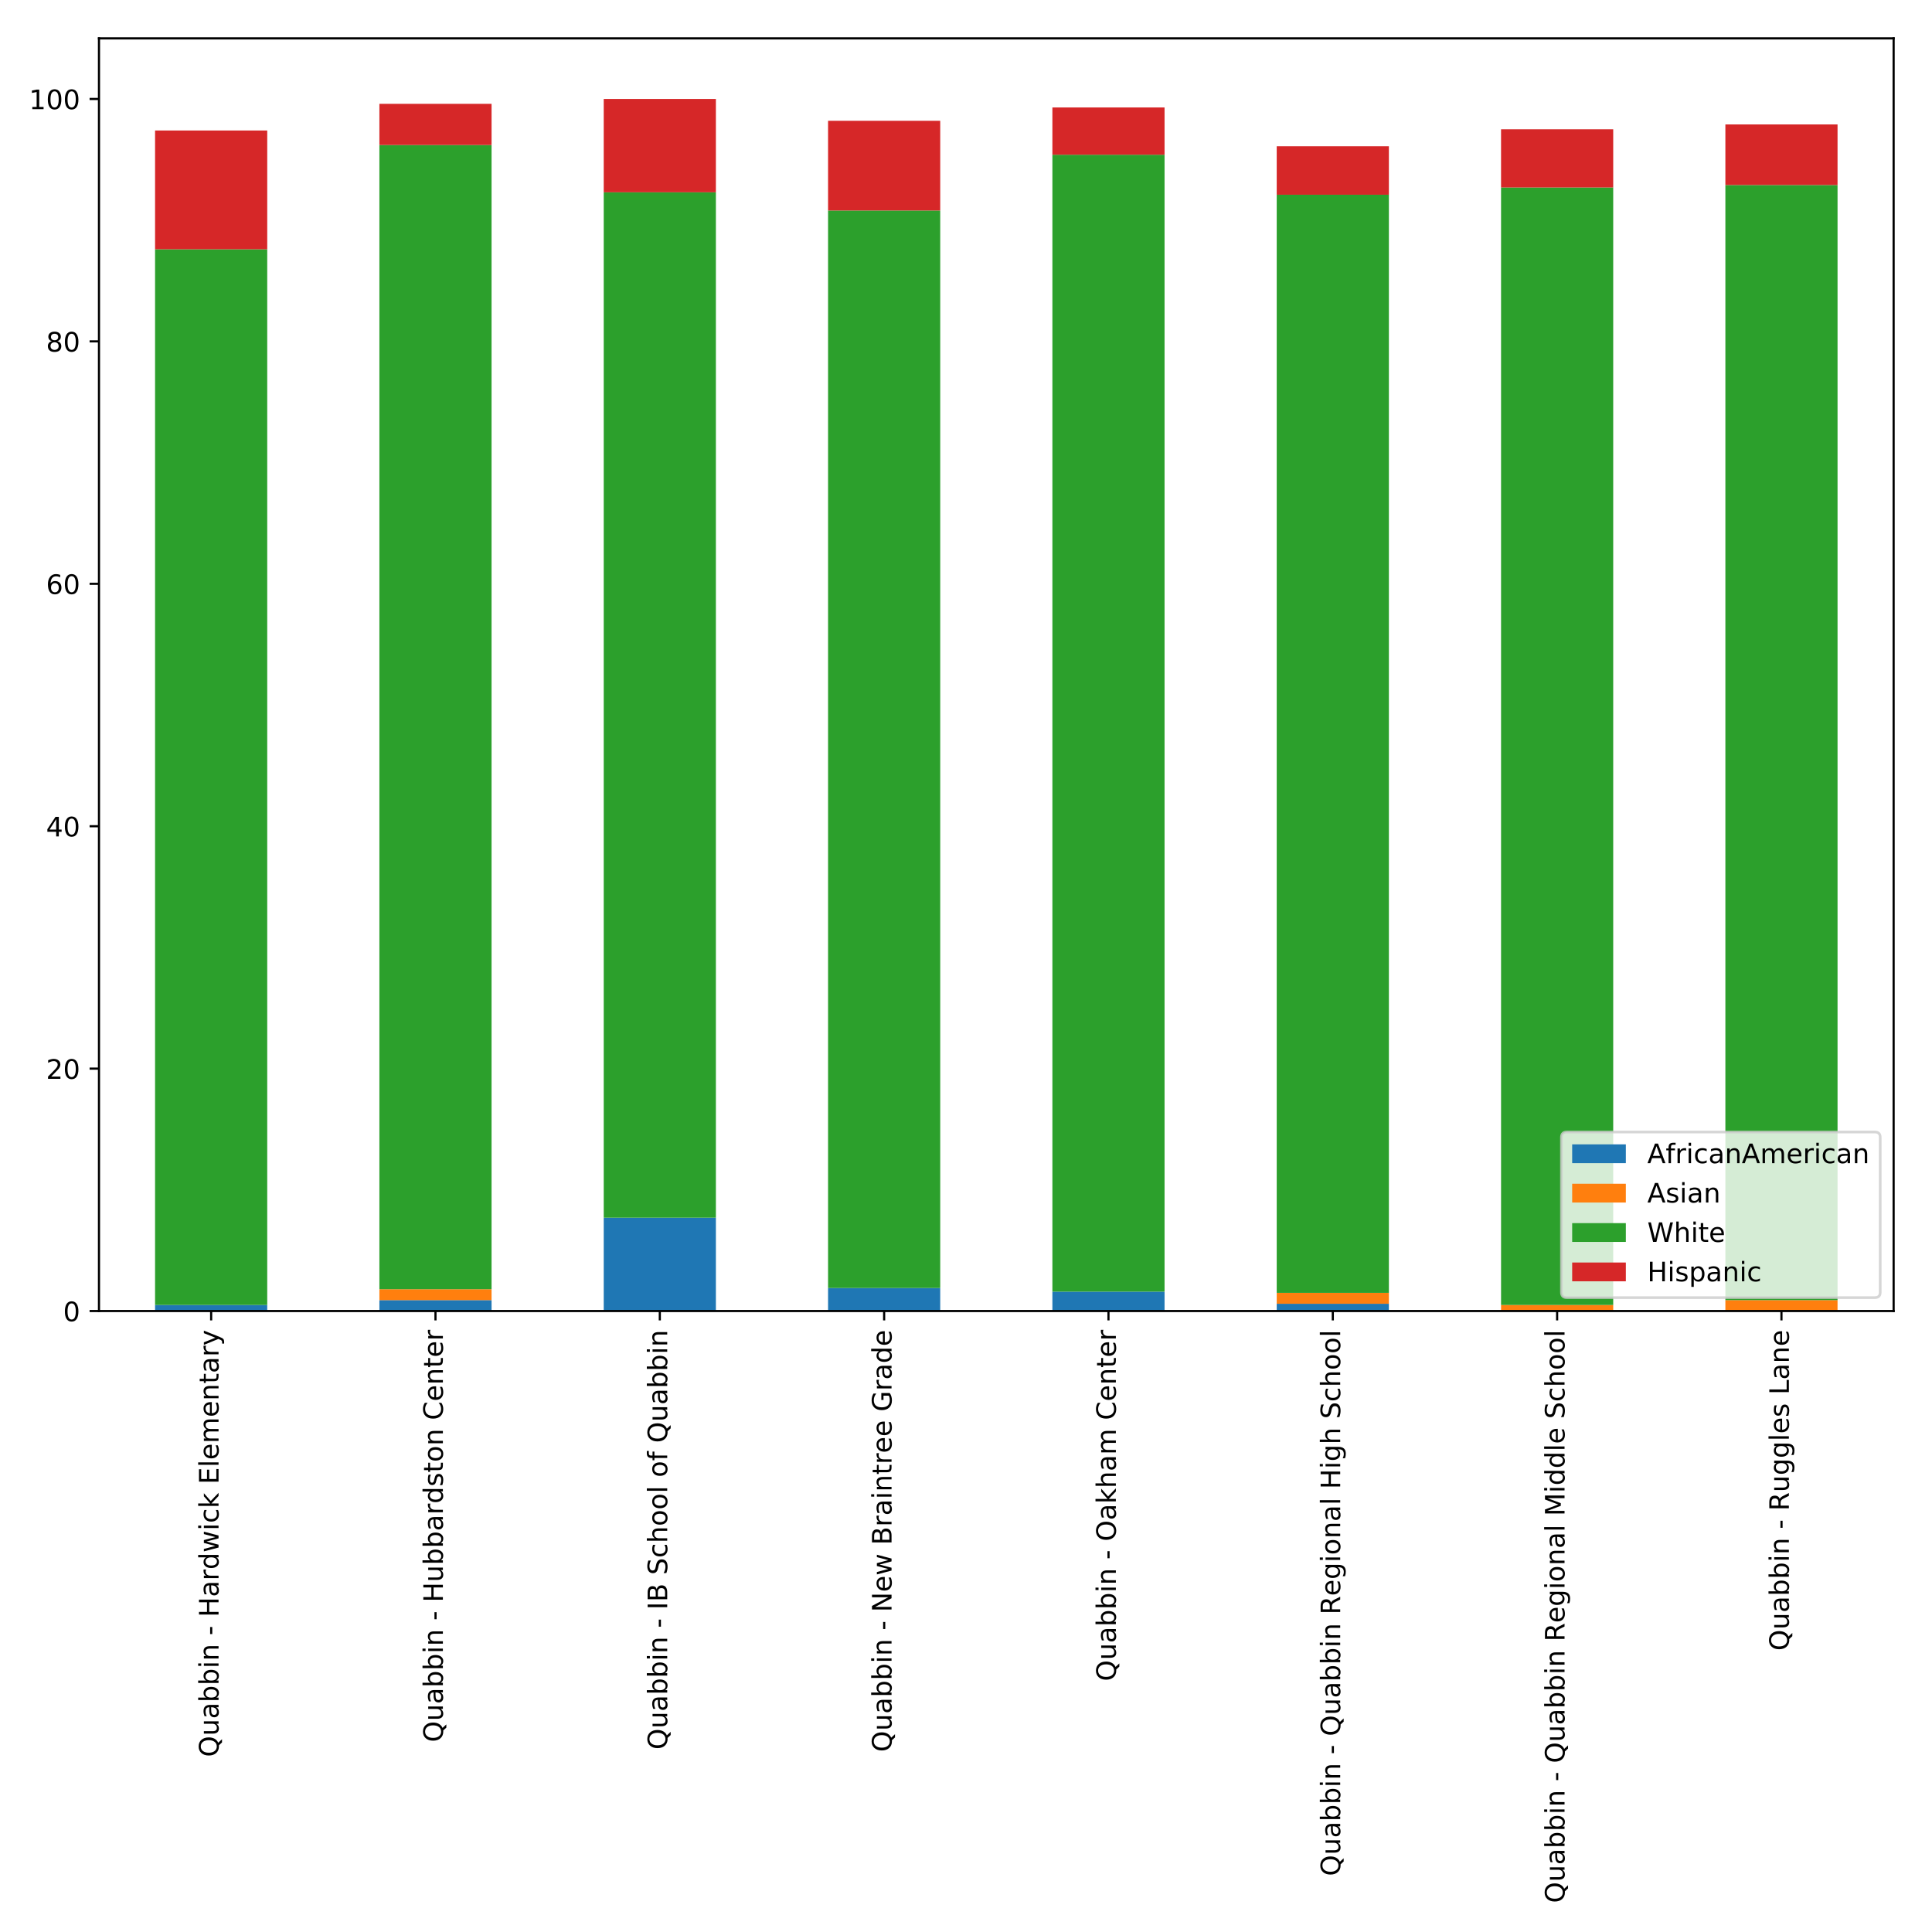 <?xml version="1.0" encoding="utf-8" standalone="no"?>
<!DOCTYPE svg PUBLIC "-//W3C//DTD SVG 1.1//EN"
  "http://www.w3.org/Graphics/SVG/1.1/DTD/svg11.dtd">
<!-- Created with matplotlib (http://matplotlib.org/) -->
<svg height="720pt" version="1.1" viewBox="0 0 720 720" width="720pt" xmlns="http://www.w3.org/2000/svg" xmlns:xlink="http://www.w3.org/1999/xlink">
 <defs>
  <style type="text/css">
*{stroke-linecap:butt;stroke-linejoin:round;}
  </style>
 </defs>
 <g id="figure_1">
  <g id="patch_1">
   <path d="M 0 720 
L 720 720 
L 720 0 
L 0 0 
z
" style="fill:#ffffff;"/>
  </g>
  <g id="axes_1">
   <g id="patch_2">
    <path d="M 36.888 488.583 
L 705.7 488.583 
L 705.7 14.3 
L 36.888 14.3 
z
" style="fill:#ffffff;"/>
   </g>
   <g id="patch_3">
    <path clip-path="url(#pdff0ebcf5c)" d="M 57.788 488.583 
L 99.589 488.583 
L 99.589 486.324 
L 57.788 486.324 
z
" style="fill:#1f77b4;"/>
   </g>
   <g id="patch_4">
    <path clip-path="url(#pdff0ebcf5c)" d="M 141.389 488.583 
L 183.19 488.583 
L 183.19 484.518 
L 141.389 484.518 
z
" style="fill:#1f77b4;"/>
   </g>
   <g id="patch_5">
    <path clip-path="url(#pdff0ebcf5c)" d="M 224.991 488.583 
L 266.792 488.583 
L 266.792 453.802 
L 224.991 453.802 
z
" style="fill:#1f77b4;"/>
   </g>
   <g id="patch_6">
    <path clip-path="url(#pdff0ebcf5c)" d="M 308.593 488.583 
L 350.393 488.583 
L 350.393 480.001 
L 308.593 480.001 
z
" style="fill:#1f77b4;"/>
   </g>
   <g id="patch_7">
    <path clip-path="url(#pdff0ebcf5c)" d="M 392.194 488.583 
L 433.995 488.583 
L 433.995 481.356 
L 392.194 481.356 
z
" style="fill:#1f77b4;"/>
   </g>
   <g id="patch_8">
    <path clip-path="url(#pdff0ebcf5c)" d="M 475.796 488.583 
L 517.596 488.583 
L 517.596 485.873 
L 475.796 485.873 
z
" style="fill:#1f77b4;"/>
   </g>
   <g id="patch_9">
    <path clip-path="url(#pdff0ebcf5c)" d="M 559.397 488.583 
L 601.198 488.583 
L 601.198 488.583 
L 559.397 488.583 
z
" style="fill:#1f77b4;"/>
   </g>
   <g id="patch_10">
    <path clip-path="url(#pdff0ebcf5c)" d="M 642.999 488.583 
L 684.8 488.583 
L 684.8 488.583 
L 642.999 488.583 
z
" style="fill:#1f77b4;"/>
   </g>
   <g id="patch_11">
    <path clip-path="url(#pdff0ebcf5c)" d="M 57.788 488.583 
L 99.589 488.583 
L 99.589 488.583 
L 57.788 488.583 
z
" style="fill:#ff7f0e;"/>
   </g>
   <g id="patch_12">
    <path clip-path="url(#pdff0ebcf5c)" d="M 141.389 484.518 
L 183.19 484.518 
L 183.19 480.452 
L 141.389 480.452 
z
" style="fill:#ff7f0e;"/>
   </g>
   <g id="patch_13">
    <path clip-path="url(#pdff0ebcf5c)" d="M 224.991 488.583 
L 266.792 488.583 
L 266.792 488.583 
L 224.991 488.583 
z
" style="fill:#ff7f0e;"/>
   </g>
   <g id="patch_14">
    <path clip-path="url(#pdff0ebcf5c)" d="M 308.593 488.583 
L 350.393 488.583 
L 350.393 488.583 
L 308.593 488.583 
z
" style="fill:#ff7f0e;"/>
   </g>
   <g id="patch_15">
    <path clip-path="url(#pdff0ebcf5c)" d="M 392.194 488.583 
L 433.995 488.583 
L 433.995 488.583 
L 392.194 488.583 
z
" style="fill:#ff7f0e;"/>
   </g>
   <g id="patch_16">
    <path clip-path="url(#pdff0ebcf5c)" d="M 475.796 485.873 
L 517.596 485.873 
L 517.596 481.807 
L 475.796 481.807 
z
" style="fill:#ff7f0e;"/>
   </g>
   <g id="patch_17">
    <path clip-path="url(#pdff0ebcf5c)" d="M 559.397 488.583 
L 601.198 488.583 
L 601.198 486.324 
L 559.397 486.324 
z
" style="fill:#ff7f0e;"/>
   </g>
   <g id="patch_18">
    <path clip-path="url(#pdff0ebcf5c)" d="M 642.999 488.583 
L 684.8 488.583 
L 684.8 484.518 
L 642.999 484.518 
z
" style="fill:#ff7f0e;"/>
   </g>
   <g id="patch_19">
    <path clip-path="url(#pdff0ebcf5c)" d="M 57.788 486.324 
L 99.589 486.324 
L 99.589 92.895 
L 57.788 92.895 
z
" style="fill:#2ca02c;"/>
   </g>
   <g id="patch_20">
    <path clip-path="url(#pdff0ebcf5c)" d="M 141.389 480.452 
L 183.19 480.452 
L 183.19 54.049 
L 141.389 54.049 
z
" style="fill:#2ca02c;"/>
   </g>
   <g id="patch_21">
    <path clip-path="url(#pdff0ebcf5c)" d="M 224.991 453.802 
L 266.792 453.802 
L 266.792 71.666 
L 224.991 71.666 
z
" style="fill:#2ca02c;"/>
   </g>
   <g id="patch_22">
    <path clip-path="url(#pdff0ebcf5c)" d="M 308.593 480.001 
L 350.393 480.001 
L 350.393 78.441 
L 308.593 78.441 
z
" style="fill:#2ca02c;"/>
   </g>
   <g id="patch_23">
    <path clip-path="url(#pdff0ebcf5c)" d="M 392.194 481.356 
L 433.995 481.356 
L 433.995 57.663 
L 392.194 57.663 
z
" style="fill:#2ca02c;"/>
   </g>
   <g id="patch_24">
    <path clip-path="url(#pdff0ebcf5c)" d="M 475.796 481.807 
L 517.596 481.807 
L 517.596 72.569 
L 475.796 72.569 
z
" style="fill:#2ca02c;"/>
   </g>
   <g id="patch_25">
    <path clip-path="url(#pdff0ebcf5c)" d="M 559.397 486.324 
L 601.198 486.324 
L 601.198 69.859 
L 559.397 69.859 
z
" style="fill:#2ca02c;"/>
   </g>
   <g id="patch_26">
    <path clip-path="url(#pdff0ebcf5c)" d="M 642.999 484.518 
L 684.8 484.518 
L 684.8 68.955 
L 642.999 68.955 
z
" style="fill:#2ca02c;"/>
   </g>
   <g id="patch_27">
    <path clip-path="url(#pdff0ebcf5c)" d="M 57.788 92.895 
L 99.589 92.895 
L 99.589 48.629 
L 57.788 48.629 
z
" style="fill:#d62728;"/>
   </g>
   <g id="patch_28">
    <path clip-path="url(#pdff0ebcf5c)" d="M 141.389 54.049 
L 183.19 54.049 
L 183.19 38.692 
L 141.389 38.692 
z
" style="fill:#d62728;"/>
   </g>
   <g id="patch_29">
    <path clip-path="url(#pdff0ebcf5c)" d="M 224.991 71.666 
L 266.792 71.666 
L 266.792 36.885 
L 224.991 36.885 
z
" style="fill:#d62728;"/>
   </g>
   <g id="patch_30">
    <path clip-path="url(#pdff0ebcf5c)" d="M 308.593 78.441 
L 350.393 78.441 
L 350.393 45.015 
L 308.593 45.015 
z
" style="fill:#d62728;"/>
   </g>
   <g id="patch_31">
    <path clip-path="url(#pdff0ebcf5c)" d="M 392.194 57.663 
L 433.995 57.663 
L 433.995 40.047 
L 392.194 40.047 
z
" style="fill:#d62728;"/>
   </g>
   <g id="patch_32">
    <path clip-path="url(#pdff0ebcf5c)" d="M 475.796 72.569 
L 517.596 72.569 
L 517.596 54.501 
L 475.796 54.501 
z
" style="fill:#d62728;"/>
   </g>
   <g id="patch_33">
    <path clip-path="url(#pdff0ebcf5c)" d="M 559.397 69.859 
L 601.198 69.859 
L 601.198 48.177 
L 559.397 48.177 
z
" style="fill:#d62728;"/>
   </g>
   <g id="patch_34">
    <path clip-path="url(#pdff0ebcf5c)" d="M 642.999 68.955 
L 684.8 68.955 
L 684.8 46.371 
L 642.999 46.371 
z
" style="fill:#d62728;"/>
   </g>
   <g id="matplotlib.axis_1">
    <g id="xtick_1">
     <g id="line2d_1">
      <defs>
       <path d="M 0 0 
L 0 3.5 
" id="m0240088a07" style="stroke:#000000;stroke-width:0.8;"/>
      </defs>
      <g>
       <use style="stroke:#000000;stroke-width:0.8;" x="78.688" xlink:href="#m0240088a07" y="488.583"/>
      </g>
     </g>
     <g id="text_1">
      <!-- Quabbin - Hardwick Elementary -->
      <defs>
       <path d="M 39.406 66.219 
Q 28.656 66.219 22.328 58.203 
Q 16.016 50.203 16.016 36.375 
Q 16.016 22.609 22.328 14.594 
Q 28.656 6.594 39.406 6.594 
Q 50.141 6.594 56.422 14.594 
Q 62.703 22.609 62.703 36.375 
Q 62.703 50.203 56.422 58.203 
Q 50.141 66.219 39.406 66.219 
z
M 53.219 1.312 
L 66.219 -12.891 
L 54.297 -12.891 
L 43.5 -1.219 
Q 41.891 -1.312 41.031 -1.359 
Q 40.188 -1.422 39.406 -1.422 
Q 24.031 -1.422 14.812 8.859 
Q 5.609 19.141 5.609 36.375 
Q 5.609 53.656 14.812 63.938 
Q 24.031 74.219 39.406 74.219 
Q 54.734 74.219 63.906 63.938 
Q 73.094 53.656 73.094 36.375 
Q 73.094 23.688 67.984 14.641 
Q 62.891 5.609 53.219 1.312 
z
" id="DejaVuSans-51"/>
       <path d="M 8.5 21.578 
L 8.5 54.688 
L 17.484 54.688 
L 17.484 21.922 
Q 17.484 14.156 20.5 10.266 
Q 23.531 6.391 29.594 6.391 
Q 36.859 6.391 41.078 11.031 
Q 45.312 15.672 45.312 23.688 
L 45.312 54.688 
L 54.297 54.688 
L 54.297 0 
L 45.312 0 
L 45.312 8.406 
Q 42.047 3.422 37.719 1 
Q 33.406 -1.422 27.688 -1.422 
Q 18.266 -1.422 13.375 4.438 
Q 8.5 10.297 8.5 21.578 
z
M 31.109 56 
z
" id="DejaVuSans-75"/>
       <path d="M 34.281 27.484 
Q 23.391 27.484 19.188 25 
Q 14.984 22.516 14.984 16.5 
Q 14.984 11.719 18.141 8.906 
Q 21.297 6.109 26.703 6.109 
Q 34.188 6.109 38.703 11.406 
Q 43.219 16.703 43.219 25.484 
L 43.219 27.484 
z
M 52.203 31.203 
L 52.203 0 
L 43.219 0 
L 43.219 8.297 
Q 40.141 3.328 35.547 0.953 
Q 30.953 -1.422 24.312 -1.422 
Q 15.922 -1.422 10.953 3.297 
Q 6 8.016 6 15.922 
Q 6 25.141 12.172 29.828 
Q 18.359 34.516 30.609 34.516 
L 43.219 34.516 
L 43.219 35.406 
Q 43.219 41.609 39.141 45 
Q 35.062 48.391 27.688 48.391 
Q 23 48.391 18.547 47.266 
Q 14.109 46.141 10.016 43.891 
L 10.016 52.203 
Q 14.938 54.109 19.578 55.047 
Q 24.219 56 28.609 56 
Q 40.484 56 46.344 49.844 
Q 52.203 43.703 52.203 31.203 
z
" id="DejaVuSans-61"/>
       <path d="M 48.688 27.297 
Q 48.688 37.203 44.609 42.844 
Q 40.531 48.484 33.406 48.484 
Q 26.266 48.484 22.188 42.844 
Q 18.109 37.203 18.109 27.297 
Q 18.109 17.391 22.188 11.75 
Q 26.266 6.109 33.406 6.109 
Q 40.531 6.109 44.609 11.75 
Q 48.688 17.391 48.688 27.297 
z
M 18.109 46.391 
Q 20.953 51.266 25.266 53.625 
Q 29.594 56 35.594 56 
Q 45.562 56 51.781 48.094 
Q 58.016 40.188 58.016 27.297 
Q 58.016 14.406 51.781 6.484 
Q 45.562 -1.422 35.594 -1.422 
Q 29.594 -1.422 25.266 0.953 
Q 20.953 3.328 18.109 8.203 
L 18.109 0 
L 9.078 0 
L 9.078 75.984 
L 18.109 75.984 
z
" id="DejaVuSans-62"/>
       <path d="M 9.422 54.688 
L 18.406 54.688 
L 18.406 0 
L 9.422 0 
z
M 9.422 75.984 
L 18.406 75.984 
L 18.406 64.594 
L 9.422 64.594 
z
" id="DejaVuSans-69"/>
       <path d="M 54.891 33.016 
L 54.891 0 
L 45.906 0 
L 45.906 32.719 
Q 45.906 40.484 42.875 44.328 
Q 39.844 48.188 33.797 48.188 
Q 26.516 48.188 22.312 43.547 
Q 18.109 38.922 18.109 30.906 
L 18.109 0 
L 9.078 0 
L 9.078 54.688 
L 18.109 54.688 
L 18.109 46.188 
Q 21.344 51.125 25.703 53.562 
Q 30.078 56 35.797 56 
Q 45.219 56 50.047 50.172 
Q 54.891 44.344 54.891 33.016 
z
" id="DejaVuSans-6e"/>
       <path id="DejaVuSans-20"/>
       <path d="M 4.891 31.391 
L 31.203 31.391 
L 31.203 23.391 
L 4.891 23.391 
z
" id="DejaVuSans-2d"/>
       <path d="M 9.812 72.906 
L 19.672 72.906 
L 19.672 43.016 
L 55.516 43.016 
L 55.516 72.906 
L 65.375 72.906 
L 65.375 0 
L 55.516 0 
L 55.516 34.719 
L 19.672 34.719 
L 19.672 0 
L 9.812 0 
z
" id="DejaVuSans-48"/>
       <path d="M 41.109 46.297 
Q 39.594 47.172 37.812 47.578 
Q 36.031 48 33.891 48 
Q 26.266 48 22.188 43.047 
Q 18.109 38.094 18.109 28.812 
L 18.109 0 
L 9.078 0 
L 9.078 54.688 
L 18.109 54.688 
L 18.109 46.188 
Q 20.953 51.172 25.484 53.578 
Q 30.031 56 36.531 56 
Q 37.453 56 38.578 55.875 
Q 39.703 55.766 41.062 55.516 
z
" id="DejaVuSans-72"/>
       <path d="M 45.406 46.391 
L 45.406 75.984 
L 54.391 75.984 
L 54.391 0 
L 45.406 0 
L 45.406 8.203 
Q 42.578 3.328 38.25 0.953 
Q 33.938 -1.422 27.875 -1.422 
Q 17.969 -1.422 11.734 6.484 
Q 5.516 14.406 5.516 27.297 
Q 5.516 40.188 11.734 48.094 
Q 17.969 56 27.875 56 
Q 33.938 56 38.25 53.625 
Q 42.578 51.266 45.406 46.391 
z
M 14.797 27.297 
Q 14.797 17.391 18.875 11.75 
Q 22.953 6.109 30.078 6.109 
Q 37.203 6.109 41.297 11.75 
Q 45.406 17.391 45.406 27.297 
Q 45.406 37.203 41.297 42.844 
Q 37.203 48.484 30.078 48.484 
Q 22.953 48.484 18.875 42.844 
Q 14.797 37.203 14.797 27.297 
z
" id="DejaVuSans-64"/>
       <path d="M 4.203 54.688 
L 13.188 54.688 
L 24.422 12.016 
L 35.594 54.688 
L 46.188 54.688 
L 57.422 12.016 
L 68.609 54.688 
L 77.594 54.688 
L 63.281 0 
L 52.688 0 
L 40.922 44.828 
L 29.109 0 
L 18.5 0 
z
" id="DejaVuSans-77"/>
       <path d="M 48.781 52.594 
L 48.781 44.188 
Q 44.969 46.297 41.141 47.344 
Q 37.312 48.391 33.406 48.391 
Q 24.656 48.391 19.812 42.844 
Q 14.984 37.312 14.984 27.297 
Q 14.984 17.281 19.812 11.734 
Q 24.656 6.203 33.406 6.203 
Q 37.312 6.203 41.141 7.25 
Q 44.969 8.297 48.781 10.406 
L 48.781 2.094 
Q 45.016 0.344 40.984 -0.531 
Q 36.969 -1.422 32.422 -1.422 
Q 20.062 -1.422 12.781 6.344 
Q 5.516 14.109 5.516 27.297 
Q 5.516 40.672 12.859 48.328 
Q 20.219 56 33.016 56 
Q 37.156 56 41.109 55.141 
Q 45.062 54.297 48.781 52.594 
z
" id="DejaVuSans-63"/>
       <path d="M 9.078 75.984 
L 18.109 75.984 
L 18.109 31.109 
L 44.922 54.688 
L 56.391 54.688 
L 27.391 29.109 
L 57.625 0 
L 45.906 0 
L 18.109 26.703 
L 18.109 0 
L 9.078 0 
z
" id="DejaVuSans-6b"/>
       <path d="M 9.812 72.906 
L 55.906 72.906 
L 55.906 64.594 
L 19.672 64.594 
L 19.672 43.016 
L 54.391 43.016 
L 54.391 34.719 
L 19.672 34.719 
L 19.672 8.297 
L 56.781 8.297 
L 56.781 0 
L 9.812 0 
z
" id="DejaVuSans-45"/>
       <path d="M 9.422 75.984 
L 18.406 75.984 
L 18.406 0 
L 9.422 0 
z
" id="DejaVuSans-6c"/>
       <path d="M 56.203 29.594 
L 56.203 25.203 
L 14.891 25.203 
Q 15.484 15.922 20.484 11.062 
Q 25.484 6.203 34.422 6.203 
Q 39.594 6.203 44.453 7.469 
Q 49.312 8.734 54.109 11.281 
L 54.109 2.781 
Q 49.266 0.734 44.188 -0.344 
Q 39.109 -1.422 33.891 -1.422 
Q 20.797 -1.422 13.156 6.188 
Q 5.516 13.812 5.516 26.812 
Q 5.516 40.234 12.766 48.109 
Q 20.016 56 32.328 56 
Q 43.359 56 49.781 48.891 
Q 56.203 41.797 56.203 29.594 
z
M 47.219 32.234 
Q 47.125 39.594 43.094 43.984 
Q 39.062 48.391 32.422 48.391 
Q 24.906 48.391 20.391 44.141 
Q 15.875 39.891 15.188 32.172 
z
" id="DejaVuSans-65"/>
       <path d="M 52 44.188 
Q 55.375 50.25 60.062 53.125 
Q 64.75 56 71.094 56 
Q 79.641 56 84.281 50.016 
Q 88.922 44.047 88.922 33.016 
L 88.922 0 
L 79.891 0 
L 79.891 32.719 
Q 79.891 40.578 77.094 44.375 
Q 74.312 48.188 68.609 48.188 
Q 61.625 48.188 57.562 43.547 
Q 53.516 38.922 53.516 30.906 
L 53.516 0 
L 44.484 0 
L 44.484 32.719 
Q 44.484 40.625 41.703 44.406 
Q 38.922 48.188 33.109 48.188 
Q 26.219 48.188 22.156 43.531 
Q 18.109 38.875 18.109 30.906 
L 18.109 0 
L 9.078 0 
L 9.078 54.688 
L 18.109 54.688 
L 18.109 46.188 
Q 21.188 51.219 25.484 53.609 
Q 29.781 56 35.688 56 
Q 41.656 56 45.828 52.969 
Q 50 49.953 52 44.188 
z
" id="DejaVuSans-6d"/>
       <path d="M 18.312 70.219 
L 18.312 54.688 
L 36.812 54.688 
L 36.812 47.703 
L 18.312 47.703 
L 18.312 18.016 
Q 18.312 11.328 20.141 9.422 
Q 21.969 7.516 27.594 7.516 
L 36.812 7.516 
L 36.812 0 
L 27.594 0 
Q 17.188 0 13.234 3.875 
Q 9.281 7.766 9.281 18.016 
L 9.281 47.703 
L 2.688 47.703 
L 2.688 54.688 
L 9.281 54.688 
L 9.281 70.219 
z
" id="DejaVuSans-74"/>
       <path d="M 32.172 -5.078 
Q 28.375 -14.844 24.75 -17.812 
Q 21.141 -20.797 15.094 -20.797 
L 7.906 -20.797 
L 7.906 -13.281 
L 13.188 -13.281 
Q 16.891 -13.281 18.938 -11.516 
Q 21 -9.766 23.484 -3.219 
L 25.094 0.875 
L 2.984 54.688 
L 12.5 54.688 
L 29.594 11.922 
L 46.688 54.688 
L 56.203 54.688 
z
" id="DejaVuSans-79"/>
      </defs>
      <g transform="translate(81.448 654.786)rotate(-90)scale(0.1 -0.1)">
       <use xlink:href="#DejaVuSans-51"/>
       <use x="78.711" xlink:href="#DejaVuSans-75"/>
       <use x="142.09" xlink:href="#DejaVuSans-61"/>
       <use x="203.369" xlink:href="#DejaVuSans-62"/>
       <use x="266.846" xlink:href="#DejaVuSans-62"/>
       <use x="330.322" xlink:href="#DejaVuSans-69"/>
       <use x="358.105" xlink:href="#DejaVuSans-6e"/>
       <use x="421.484" xlink:href="#DejaVuSans-20"/>
       <use x="453.271" xlink:href="#DejaVuSans-2d"/>
       <use x="489.355" xlink:href="#DejaVuSans-20"/>
       <use x="521.143" xlink:href="#DejaVuSans-48"/>
       <use x="596.338" xlink:href="#DejaVuSans-61"/>
       <use x="657.617" xlink:href="#DejaVuSans-72"/>
       <use x="698.715" xlink:href="#DejaVuSans-64"/>
       <use x="762.191" xlink:href="#DejaVuSans-77"/>
       <use x="843.979" xlink:href="#DejaVuSans-69"/>
       <use x="871.762" xlink:href="#DejaVuSans-63"/>
       <use x="926.742" xlink:href="#DejaVuSans-6b"/>
       <use x="984.652" xlink:href="#DejaVuSans-20"/>
       <use x="1016.439" xlink:href="#DejaVuSans-45"/>
       <use x="1079.623" xlink:href="#DejaVuSans-6c"/>
       <use x="1107.406" xlink:href="#DejaVuSans-65"/>
       <use x="1168.93" xlink:href="#DejaVuSans-6d"/>
       <use x="1266.342" xlink:href="#DejaVuSans-65"/>
       <use x="1327.865" xlink:href="#DejaVuSans-6e"/>
       <use x="1391.244" xlink:href="#DejaVuSans-74"/>
       <use x="1430.453" xlink:href="#DejaVuSans-61"/>
       <use x="1491.732" xlink:href="#DejaVuSans-72"/>
       <use x="1532.846" xlink:href="#DejaVuSans-79"/>
      </g>
     </g>
    </g>
    <g id="xtick_2">
     <g id="line2d_2">
      <g>
       <use style="stroke:#000000;stroke-width:0.8;" x="162.29" xlink:href="#m0240088a07" y="488.583"/>
      </g>
     </g>
     <g id="text_2">
      <!-- Quabbin - Hubbardston Center -->
      <defs>
       <path d="M 44.281 53.078 
L 44.281 44.578 
Q 40.484 46.531 36.375 47.5 
Q 32.281 48.484 27.875 48.484 
Q 21.188 48.484 17.844 46.438 
Q 14.5 44.391 14.5 40.281 
Q 14.5 37.156 16.891 35.375 
Q 19.281 33.594 26.516 31.984 
L 29.594 31.297 
Q 39.156 29.25 43.188 25.516 
Q 47.219 21.781 47.219 15.094 
Q 47.219 7.469 41.188 3.016 
Q 35.156 -1.422 24.609 -1.422 
Q 20.219 -1.422 15.453 -0.562 
Q 10.688 0.297 5.422 2 
L 5.422 11.281 
Q 10.406 8.688 15.234 7.391 
Q 20.062 6.109 24.812 6.109 
Q 31.156 6.109 34.562 8.281 
Q 37.984 10.453 37.984 14.406 
Q 37.984 18.062 35.516 20.016 
Q 33.062 21.969 24.703 23.781 
L 21.578 24.516 
Q 13.234 26.266 9.516 29.906 
Q 5.812 33.547 5.812 39.891 
Q 5.812 47.609 11.281 51.797 
Q 16.75 56 26.812 56 
Q 31.781 56 36.172 55.266 
Q 40.578 54.547 44.281 53.078 
z
" id="DejaVuSans-73"/>
       <path d="M 30.609 48.391 
Q 23.391 48.391 19.188 42.75 
Q 14.984 37.109 14.984 27.297 
Q 14.984 17.484 19.156 11.844 
Q 23.344 6.203 30.609 6.203 
Q 37.797 6.203 41.984 11.859 
Q 46.188 17.531 46.188 27.297 
Q 46.188 37.016 41.984 42.703 
Q 37.797 48.391 30.609 48.391 
z
M 30.609 56 
Q 42.328 56 49.016 48.375 
Q 55.719 40.766 55.719 27.297 
Q 55.719 13.875 49.016 6.219 
Q 42.328 -1.422 30.609 -1.422 
Q 18.844 -1.422 12.172 6.219 
Q 5.516 13.875 5.516 27.297 
Q 5.516 40.766 12.172 48.375 
Q 18.844 56 30.609 56 
z
" id="DejaVuSans-6f"/>
       <path d="M 64.406 67.281 
L 64.406 56.891 
Q 59.422 61.531 53.781 63.812 
Q 48.141 66.109 41.797 66.109 
Q 29.297 66.109 22.656 58.469 
Q 16.016 50.828 16.016 36.375 
Q 16.016 21.969 22.656 14.328 
Q 29.297 6.688 41.797 6.688 
Q 48.141 6.688 53.781 8.984 
Q 59.422 11.281 64.406 15.922 
L 64.406 5.609 
Q 59.234 2.094 53.438 0.328 
Q 47.656 -1.422 41.219 -1.422 
Q 24.656 -1.422 15.125 8.703 
Q 5.609 18.844 5.609 36.375 
Q 5.609 53.953 15.125 64.078 
Q 24.656 74.219 41.219 74.219 
Q 47.75 74.219 53.531 72.484 
Q 59.328 70.75 64.406 67.281 
z
" id="DejaVuSans-43"/>
      </defs>
      <g transform="translate(165.049 649.259)rotate(-90)scale(0.1 -0.1)">
       <use xlink:href="#DejaVuSans-51"/>
       <use x="78.711" xlink:href="#DejaVuSans-75"/>
       <use x="142.09" xlink:href="#DejaVuSans-61"/>
       <use x="203.369" xlink:href="#DejaVuSans-62"/>
       <use x="266.846" xlink:href="#DejaVuSans-62"/>
       <use x="330.322" xlink:href="#DejaVuSans-69"/>
       <use x="358.105" xlink:href="#DejaVuSans-6e"/>
       <use x="421.484" xlink:href="#DejaVuSans-20"/>
       <use x="453.271" xlink:href="#DejaVuSans-2d"/>
       <use x="489.355" xlink:href="#DejaVuSans-20"/>
       <use x="521.143" xlink:href="#DejaVuSans-48"/>
       <use x="596.338" xlink:href="#DejaVuSans-75"/>
       <use x="659.717" xlink:href="#DejaVuSans-62"/>
       <use x="723.193" xlink:href="#DejaVuSans-62"/>
       <use x="786.67" xlink:href="#DejaVuSans-61"/>
       <use x="847.949" xlink:href="#DejaVuSans-72"/>
       <use x="889.047" xlink:href="#DejaVuSans-64"/>
       <use x="952.523" xlink:href="#DejaVuSans-73"/>
       <use x="1004.623" xlink:href="#DejaVuSans-74"/>
       <use x="1043.832" xlink:href="#DejaVuSans-6f"/>
       <use x="1105.014" xlink:href="#DejaVuSans-6e"/>
       <use x="1168.393" xlink:href="#DejaVuSans-20"/>
       <use x="1200.18" xlink:href="#DejaVuSans-43"/>
       <use x="1270.004" xlink:href="#DejaVuSans-65"/>
       <use x="1331.527" xlink:href="#DejaVuSans-6e"/>
       <use x="1394.906" xlink:href="#DejaVuSans-74"/>
       <use x="1434.115" xlink:href="#DejaVuSans-65"/>
       <use x="1495.639" xlink:href="#DejaVuSans-72"/>
      </g>
     </g>
    </g>
    <g id="xtick_3">
     <g id="line2d_3">
      <g>
       <use style="stroke:#000000;stroke-width:0.8;" x="245.891" xlink:href="#m0240088a07" y="488.583"/>
      </g>
     </g>
     <g id="text_3">
      <!-- Quabbin - IB School of Quabbin -->
      <defs>
       <path d="M 9.812 72.906 
L 19.672 72.906 
L 19.672 0 
L 9.812 0 
z
" id="DejaVuSans-49"/>
       <path d="M 19.672 34.812 
L 19.672 8.109 
L 35.5 8.109 
Q 43.453 8.109 47.281 11.406 
Q 51.125 14.703 51.125 21.484 
Q 51.125 28.328 47.281 31.562 
Q 43.453 34.812 35.5 34.812 
z
M 19.672 64.797 
L 19.672 42.828 
L 34.281 42.828 
Q 41.5 42.828 45.031 45.531 
Q 48.578 48.25 48.578 53.812 
Q 48.578 59.328 45.031 62.062 
Q 41.5 64.797 34.281 64.797 
z
M 9.812 72.906 
L 35.016 72.906 
Q 46.297 72.906 52.391 68.219 
Q 58.5 63.531 58.5 54.891 
Q 58.5 48.188 55.375 44.234 
Q 52.25 40.281 46.188 39.312 
Q 53.469 37.75 57.5 32.781 
Q 61.531 27.828 61.531 20.406 
Q 61.531 10.641 54.891 5.312 
Q 48.25 0 35.984 0 
L 9.812 0 
z
" id="DejaVuSans-42"/>
       <path d="M 53.516 70.516 
L 53.516 60.891 
Q 47.906 63.578 42.922 64.891 
Q 37.938 66.219 33.297 66.219 
Q 25.25 66.219 20.875 63.094 
Q 16.5 59.969 16.5 54.203 
Q 16.5 49.359 19.406 46.891 
Q 22.312 44.438 30.422 42.922 
L 36.375 41.703 
Q 47.406 39.594 52.656 34.297 
Q 57.906 29 57.906 20.125 
Q 57.906 9.516 50.797 4.047 
Q 43.703 -1.422 29.984 -1.422 
Q 24.812 -1.422 18.969 -0.25 
Q 13.141 0.922 6.891 3.219 
L 6.891 13.375 
Q 12.891 10.016 18.656 8.297 
Q 24.422 6.594 29.984 6.594 
Q 38.422 6.594 43.016 9.906 
Q 47.609 13.234 47.609 19.391 
Q 47.609 24.75 44.312 27.781 
Q 41.016 30.812 33.5 32.328 
L 27.484 33.5 
Q 16.453 35.688 11.516 40.375 
Q 6.594 45.062 6.594 53.422 
Q 6.594 63.094 13.406 68.656 
Q 20.219 74.219 32.172 74.219 
Q 37.312 74.219 42.625 73.281 
Q 47.953 72.359 53.516 70.516 
z
" id="DejaVuSans-53"/>
       <path d="M 54.891 33.016 
L 54.891 0 
L 45.906 0 
L 45.906 32.719 
Q 45.906 40.484 42.875 44.328 
Q 39.844 48.188 33.797 48.188 
Q 26.516 48.188 22.312 43.547 
Q 18.109 38.922 18.109 30.906 
L 18.109 0 
L 9.078 0 
L 9.078 75.984 
L 18.109 75.984 
L 18.109 46.188 
Q 21.344 51.125 25.703 53.562 
Q 30.078 56 35.797 56 
Q 45.219 56 50.047 50.172 
Q 54.891 44.344 54.891 33.016 
z
" id="DejaVuSans-68"/>
       <path d="M 37.109 75.984 
L 37.109 68.5 
L 28.516 68.5 
Q 23.688 68.5 21.797 66.547 
Q 19.922 64.594 19.922 59.516 
L 19.922 54.688 
L 34.719 54.688 
L 34.719 47.703 
L 19.922 47.703 
L 19.922 0 
L 10.891 0 
L 10.891 47.703 
L 2.297 47.703 
L 2.297 54.688 
L 10.891 54.688 
L 10.891 58.5 
Q 10.891 67.625 15.141 71.797 
Q 19.391 75.984 28.609 75.984 
z
" id="DejaVuSans-66"/>
      </defs>
      <g transform="translate(248.651 652.031)rotate(-90)scale(0.1 -0.1)">
       <use xlink:href="#DejaVuSans-51"/>
       <use x="78.711" xlink:href="#DejaVuSans-75"/>
       <use x="142.09" xlink:href="#DejaVuSans-61"/>
       <use x="203.369" xlink:href="#DejaVuSans-62"/>
       <use x="266.846" xlink:href="#DejaVuSans-62"/>
       <use x="330.322" xlink:href="#DejaVuSans-69"/>
       <use x="358.105" xlink:href="#DejaVuSans-6e"/>
       <use x="421.484" xlink:href="#DejaVuSans-20"/>
       <use x="453.271" xlink:href="#DejaVuSans-2d"/>
       <use x="489.355" xlink:href="#DejaVuSans-20"/>
       <use x="521.143" xlink:href="#DejaVuSans-49"/>
       <use x="550.635" xlink:href="#DejaVuSans-42"/>
       <use x="619.238" xlink:href="#DejaVuSans-20"/>
       <use x="651.025" xlink:href="#DejaVuSans-53"/>
       <use x="714.502" xlink:href="#DejaVuSans-63"/>
       <use x="769.482" xlink:href="#DejaVuSans-68"/>
       <use x="832.861" xlink:href="#DejaVuSans-6f"/>
       <use x="894.043" xlink:href="#DejaVuSans-6f"/>
       <use x="955.225" xlink:href="#DejaVuSans-6c"/>
       <use x="983.008" xlink:href="#DejaVuSans-20"/>
       <use x="1014.795" xlink:href="#DejaVuSans-6f"/>
       <use x="1075.977" xlink:href="#DejaVuSans-66"/>
       <use x="1111.182" xlink:href="#DejaVuSans-20"/>
       <use x="1142.969" xlink:href="#DejaVuSans-51"/>
       <use x="1221.68" xlink:href="#DejaVuSans-75"/>
       <use x="1285.059" xlink:href="#DejaVuSans-61"/>
       <use x="1346.338" xlink:href="#DejaVuSans-62"/>
       <use x="1409.814" xlink:href="#DejaVuSans-62"/>
       <use x="1473.291" xlink:href="#DejaVuSans-69"/>
       <use x="1501.074" xlink:href="#DejaVuSans-6e"/>
      </g>
     </g>
    </g>
    <g id="xtick_4">
     <g id="line2d_4">
      <g>
       <use style="stroke:#000000;stroke-width:0.8;" x="329.493" xlink:href="#m0240088a07" y="488.583"/>
      </g>
     </g>
     <g id="text_4">
      <!-- Quabbin - New Braintree Grade -->
      <defs>
       <path d="M 9.812 72.906 
L 23.094 72.906 
L 55.422 11.922 
L 55.422 72.906 
L 64.984 72.906 
L 64.984 0 
L 51.703 0 
L 19.391 60.984 
L 19.391 0 
L 9.812 0 
z
" id="DejaVuSans-4e"/>
       <path d="M 59.516 10.406 
L 59.516 29.984 
L 43.406 29.984 
L 43.406 38.094 
L 69.281 38.094 
L 69.281 6.781 
Q 63.578 2.734 56.688 0.656 
Q 49.812 -1.422 42 -1.422 
Q 24.906 -1.422 15.25 8.562 
Q 5.609 18.562 5.609 36.375 
Q 5.609 54.25 15.25 64.234 
Q 24.906 74.219 42 74.219 
Q 49.125 74.219 55.547 72.453 
Q 61.969 70.703 67.391 67.281 
L 67.391 56.781 
Q 61.922 61.422 55.766 63.766 
Q 49.609 66.109 42.828 66.109 
Q 29.438 66.109 22.719 58.641 
Q 16.016 51.172 16.016 36.375 
Q 16.016 21.625 22.719 14.156 
Q 29.438 6.688 42.828 6.688 
Q 48.047 6.688 52.141 7.594 
Q 56.25 8.5 59.516 10.406 
z
" id="DejaVuSans-47"/>
      </defs>
      <g transform="translate(332.252 652.905)rotate(-90)scale(0.1 -0.1)">
       <use xlink:href="#DejaVuSans-51"/>
       <use x="78.711" xlink:href="#DejaVuSans-75"/>
       <use x="142.09" xlink:href="#DejaVuSans-61"/>
       <use x="203.369" xlink:href="#DejaVuSans-62"/>
       <use x="266.846" xlink:href="#DejaVuSans-62"/>
       <use x="330.322" xlink:href="#DejaVuSans-69"/>
       <use x="358.105" xlink:href="#DejaVuSans-6e"/>
       <use x="421.484" xlink:href="#DejaVuSans-20"/>
       <use x="453.271" xlink:href="#DejaVuSans-2d"/>
       <use x="489.355" xlink:href="#DejaVuSans-20"/>
       <use x="521.143" xlink:href="#DejaVuSans-4e"/>
       <use x="595.947" xlink:href="#DejaVuSans-65"/>
       <use x="657.471" xlink:href="#DejaVuSans-77"/>
       <use x="739.258" xlink:href="#DejaVuSans-20"/>
       <use x="771.045" xlink:href="#DejaVuSans-42"/>
       <use x="839.648" xlink:href="#DejaVuSans-72"/>
       <use x="880.762" xlink:href="#DejaVuSans-61"/>
       <use x="942.041" xlink:href="#DejaVuSans-69"/>
       <use x="969.824" xlink:href="#DejaVuSans-6e"/>
       <use x="1033.203" xlink:href="#DejaVuSans-74"/>
       <use x="1072.412" xlink:href="#DejaVuSans-72"/>
       <use x="1113.494" xlink:href="#DejaVuSans-65"/>
       <use x="1175.018" xlink:href="#DejaVuSans-65"/>
       <use x="1236.541" xlink:href="#DejaVuSans-20"/>
       <use x="1268.328" xlink:href="#DejaVuSans-47"/>
       <use x="1345.818" xlink:href="#DejaVuSans-72"/>
       <use x="1386.932" xlink:href="#DejaVuSans-61"/>
       <use x="1448.211" xlink:href="#DejaVuSans-64"/>
       <use x="1511.688" xlink:href="#DejaVuSans-65"/>
      </g>
     </g>
    </g>
    <g id="xtick_5">
     <g id="line2d_5">
      <g>
       <use style="stroke:#000000;stroke-width:0.8;" x="413.095" xlink:href="#m0240088a07" y="488.583"/>
      </g>
     </g>
     <g id="text_5">
      <!-- Quabbin - Oakham Center -->
      <defs>
       <path d="M 39.406 66.219 
Q 28.656 66.219 22.328 58.203 
Q 16.016 50.203 16.016 36.375 
Q 16.016 22.609 22.328 14.594 
Q 28.656 6.594 39.406 6.594 
Q 50.141 6.594 56.422 14.594 
Q 62.703 22.609 62.703 36.375 
Q 62.703 50.203 56.422 58.203 
Q 50.141 66.219 39.406 66.219 
z
M 39.406 74.219 
Q 54.734 74.219 63.906 63.938 
Q 73.094 53.656 73.094 36.375 
Q 73.094 19.141 63.906 8.859 
Q 54.734 -1.422 39.406 -1.422 
Q 24.031 -1.422 14.812 8.828 
Q 5.609 19.094 5.609 36.375 
Q 5.609 53.656 14.812 63.938 
Q 24.031 74.219 39.406 74.219 
z
" id="DejaVuSans-4f"/>
      </defs>
      <g transform="translate(415.854 626.53)rotate(-90)scale(0.1 -0.1)">
       <use xlink:href="#DejaVuSans-51"/>
       <use x="78.711" xlink:href="#DejaVuSans-75"/>
       <use x="142.09" xlink:href="#DejaVuSans-61"/>
       <use x="203.369" xlink:href="#DejaVuSans-62"/>
       <use x="266.846" xlink:href="#DejaVuSans-62"/>
       <use x="330.322" xlink:href="#DejaVuSans-69"/>
       <use x="358.105" xlink:href="#DejaVuSans-6e"/>
       <use x="421.484" xlink:href="#DejaVuSans-20"/>
       <use x="453.271" xlink:href="#DejaVuSans-2d"/>
       <use x="489.355" xlink:href="#DejaVuSans-20"/>
       <use x="521.143" xlink:href="#DejaVuSans-4f"/>
       <use x="599.854" xlink:href="#DejaVuSans-61"/>
       <use x="661.133" xlink:href="#DejaVuSans-6b"/>
       <use x="719.043" xlink:href="#DejaVuSans-68"/>
       <use x="782.422" xlink:href="#DejaVuSans-61"/>
       <use x="843.701" xlink:href="#DejaVuSans-6d"/>
       <use x="941.113" xlink:href="#DejaVuSans-20"/>
       <use x="972.9" xlink:href="#DejaVuSans-43"/>
       <use x="1042.725" xlink:href="#DejaVuSans-65"/>
       <use x="1104.248" xlink:href="#DejaVuSans-6e"/>
       <use x="1167.627" xlink:href="#DejaVuSans-74"/>
       <use x="1206.836" xlink:href="#DejaVuSans-65"/>
       <use x="1268.359" xlink:href="#DejaVuSans-72"/>
      </g>
     </g>
    </g>
    <g id="xtick_6">
     <g id="line2d_6">
      <g>
       <use style="stroke:#000000;stroke-width:0.8;" x="496.696" xlink:href="#m0240088a07" y="488.583"/>
      </g>
     </g>
     <g id="text_6">
      <!-- Quabbin - Quabbin Regional High School -->
      <defs>
       <path d="M 44.391 34.188 
Q 47.562 33.109 50.562 29.594 
Q 53.562 26.078 56.594 19.922 
L 66.609 0 
L 56 0 
L 46.688 18.703 
Q 43.062 26.031 39.672 28.422 
Q 36.281 30.812 30.422 30.812 
L 19.672 30.812 
L 19.672 0 
L 9.812 0 
L 9.812 72.906 
L 32.078 72.906 
Q 44.578 72.906 50.734 67.672 
Q 56.891 62.453 56.891 51.906 
Q 56.891 45.016 53.688 40.469 
Q 50.484 35.938 44.391 34.188 
z
M 19.672 64.797 
L 19.672 38.922 
L 32.078 38.922 
Q 39.203 38.922 42.844 42.219 
Q 46.484 45.516 46.484 51.906 
Q 46.484 58.297 42.844 61.547 
Q 39.203 64.797 32.078 64.797 
z
" id="DejaVuSans-52"/>
       <path d="M 45.406 27.984 
Q 45.406 37.75 41.375 43.109 
Q 37.359 48.484 30.078 48.484 
Q 22.859 48.484 18.828 43.109 
Q 14.797 37.75 14.797 27.984 
Q 14.797 18.266 18.828 12.891 
Q 22.859 7.516 30.078 7.516 
Q 37.359 7.516 41.375 12.891 
Q 45.406 18.266 45.406 27.984 
z
M 54.391 6.781 
Q 54.391 -7.172 48.188 -13.984 
Q 42 -20.797 29.203 -20.797 
Q 24.469 -20.797 20.266 -20.094 
Q 16.062 -19.391 12.109 -17.922 
L 12.109 -9.188 
Q 16.062 -11.328 19.922 -12.344 
Q 23.781 -13.375 27.781 -13.375 
Q 36.625 -13.375 41.016 -8.766 
Q 45.406 -4.156 45.406 5.172 
L 45.406 9.625 
Q 42.625 4.781 38.281 2.391 
Q 33.938 0 27.875 0 
Q 17.828 0 11.672 7.656 
Q 5.516 15.328 5.516 27.984 
Q 5.516 40.672 11.672 48.328 
Q 17.828 56 27.875 56 
Q 33.938 56 38.281 53.609 
Q 42.625 51.219 45.406 46.391 
L 45.406 54.688 
L 54.391 54.688 
z
" id="DejaVuSans-67"/>
      </defs>
      <g transform="translate(499.455 699.15)rotate(-90)scale(0.1 -0.1)">
       <use xlink:href="#DejaVuSans-51"/>
       <use x="78.711" xlink:href="#DejaVuSans-75"/>
       <use x="142.09" xlink:href="#DejaVuSans-61"/>
       <use x="203.369" xlink:href="#DejaVuSans-62"/>
       <use x="266.846" xlink:href="#DejaVuSans-62"/>
       <use x="330.322" xlink:href="#DejaVuSans-69"/>
       <use x="358.105" xlink:href="#DejaVuSans-6e"/>
       <use x="421.484" xlink:href="#DejaVuSans-20"/>
       <use x="453.271" xlink:href="#DejaVuSans-2d"/>
       <use x="489.355" xlink:href="#DejaVuSans-20"/>
       <use x="521.143" xlink:href="#DejaVuSans-51"/>
       <use x="599.854" xlink:href="#DejaVuSans-75"/>
       <use x="663.232" xlink:href="#DejaVuSans-61"/>
       <use x="724.512" xlink:href="#DejaVuSans-62"/>
       <use x="787.988" xlink:href="#DejaVuSans-62"/>
       <use x="851.465" xlink:href="#DejaVuSans-69"/>
       <use x="879.248" xlink:href="#DejaVuSans-6e"/>
       <use x="942.627" xlink:href="#DejaVuSans-20"/>
       <use x="974.414" xlink:href="#DejaVuSans-52"/>
       <use x="1043.834" xlink:href="#DejaVuSans-65"/>
       <use x="1105.357" xlink:href="#DejaVuSans-67"/>
       <use x="1168.834" xlink:href="#DejaVuSans-69"/>
       <use x="1196.617" xlink:href="#DejaVuSans-6f"/>
       <use x="1257.799" xlink:href="#DejaVuSans-6e"/>
       <use x="1321.178" xlink:href="#DejaVuSans-61"/>
       <use x="1382.457" xlink:href="#DejaVuSans-6c"/>
       <use x="1410.24" xlink:href="#DejaVuSans-20"/>
       <use x="1442.027" xlink:href="#DejaVuSans-48"/>
       <use x="1517.223" xlink:href="#DejaVuSans-69"/>
       <use x="1545.006" xlink:href="#DejaVuSans-67"/>
       <use x="1608.482" xlink:href="#DejaVuSans-68"/>
       <use x="1671.861" xlink:href="#DejaVuSans-20"/>
       <use x="1703.648" xlink:href="#DejaVuSans-53"/>
       <use x="1767.125" xlink:href="#DejaVuSans-63"/>
       <use x="1822.105" xlink:href="#DejaVuSans-68"/>
       <use x="1885.484" xlink:href="#DejaVuSans-6f"/>
       <use x="1946.666" xlink:href="#DejaVuSans-6f"/>
       <use x="2007.848" xlink:href="#DejaVuSans-6c"/>
      </g>
     </g>
    </g>
    <g id="xtick_7">
     <g id="line2d_7">
      <g>
       <use style="stroke:#000000;stroke-width:0.8;" x="580.298" xlink:href="#m0240088a07" y="488.583"/>
      </g>
     </g>
     <g id="text_7">
      <!-- Quabbin - Quabbin Regional Middle School -->
      <defs>
       <path d="M 9.812 72.906 
L 24.516 72.906 
L 43.109 23.297 
L 61.812 72.906 
L 76.516 72.906 
L 76.516 0 
L 66.891 0 
L 66.891 64.016 
L 48.094 14.016 
L 38.188 14.016 
L 19.391 64.016 
L 19.391 0 
L 9.812 0 
z
" id="DejaVuSans-4d"/>
      </defs>
      <g transform="translate(583.057 709.2)rotate(-90)scale(0.1 -0.1)">
       <use xlink:href="#DejaVuSans-51"/>
       <use x="78.711" xlink:href="#DejaVuSans-75"/>
       <use x="142.09" xlink:href="#DejaVuSans-61"/>
       <use x="203.369" xlink:href="#DejaVuSans-62"/>
       <use x="266.846" xlink:href="#DejaVuSans-62"/>
       <use x="330.322" xlink:href="#DejaVuSans-69"/>
       <use x="358.105" xlink:href="#DejaVuSans-6e"/>
       <use x="421.484" xlink:href="#DejaVuSans-20"/>
       <use x="453.271" xlink:href="#DejaVuSans-2d"/>
       <use x="489.355" xlink:href="#DejaVuSans-20"/>
       <use x="521.143" xlink:href="#DejaVuSans-51"/>
       <use x="599.854" xlink:href="#DejaVuSans-75"/>
       <use x="663.232" xlink:href="#DejaVuSans-61"/>
       <use x="724.512" xlink:href="#DejaVuSans-62"/>
       <use x="787.988" xlink:href="#DejaVuSans-62"/>
       <use x="851.465" xlink:href="#DejaVuSans-69"/>
       <use x="879.248" xlink:href="#DejaVuSans-6e"/>
       <use x="942.627" xlink:href="#DejaVuSans-20"/>
       <use x="974.414" xlink:href="#DejaVuSans-52"/>
       <use x="1043.834" xlink:href="#DejaVuSans-65"/>
       <use x="1105.357" xlink:href="#DejaVuSans-67"/>
       <use x="1168.834" xlink:href="#DejaVuSans-69"/>
       <use x="1196.617" xlink:href="#DejaVuSans-6f"/>
       <use x="1257.799" xlink:href="#DejaVuSans-6e"/>
       <use x="1321.178" xlink:href="#DejaVuSans-61"/>
       <use x="1382.457" xlink:href="#DejaVuSans-6c"/>
       <use x="1410.24" xlink:href="#DejaVuSans-20"/>
       <use x="1442.027" xlink:href="#DejaVuSans-4d"/>
       <use x="1528.307" xlink:href="#DejaVuSans-69"/>
       <use x="1556.09" xlink:href="#DejaVuSans-64"/>
       <use x="1619.566" xlink:href="#DejaVuSans-64"/>
       <use x="1683.043" xlink:href="#DejaVuSans-6c"/>
       <use x="1710.826" xlink:href="#DejaVuSans-65"/>
       <use x="1772.35" xlink:href="#DejaVuSans-20"/>
       <use x="1804.137" xlink:href="#DejaVuSans-53"/>
       <use x="1867.613" xlink:href="#DejaVuSans-63"/>
       <use x="1922.594" xlink:href="#DejaVuSans-68"/>
       <use x="1985.973" xlink:href="#DejaVuSans-6f"/>
       <use x="2047.154" xlink:href="#DejaVuSans-6f"/>
       <use x="2108.336" xlink:href="#DejaVuSans-6c"/>
      </g>
     </g>
    </g>
    <g id="xtick_8">
     <g id="line2d_8">
      <g>
       <use style="stroke:#000000;stroke-width:0.8;" x="663.899" xlink:href="#m0240088a07" y="488.583"/>
      </g>
     </g>
     <g id="text_8">
      <!-- Quabbin - Ruggles Lane -->
      <defs>
       <path d="M 9.812 72.906 
L 19.672 72.906 
L 19.672 8.297 
L 55.172 8.297 
L 55.172 0 
L 9.812 0 
z
" id="DejaVuSans-4c"/>
      </defs>
      <g transform="translate(666.659 615.183)rotate(-90)scale(0.1 -0.1)">
       <use xlink:href="#DejaVuSans-51"/>
       <use x="78.711" xlink:href="#DejaVuSans-75"/>
       <use x="142.09" xlink:href="#DejaVuSans-61"/>
       <use x="203.369" xlink:href="#DejaVuSans-62"/>
       <use x="266.846" xlink:href="#DejaVuSans-62"/>
       <use x="330.322" xlink:href="#DejaVuSans-69"/>
       <use x="358.105" xlink:href="#DejaVuSans-6e"/>
       <use x="421.484" xlink:href="#DejaVuSans-20"/>
       <use x="453.271" xlink:href="#DejaVuSans-2d"/>
       <use x="489.355" xlink:href="#DejaVuSans-20"/>
       <use x="521.143" xlink:href="#DejaVuSans-52"/>
       <use x="590.562" xlink:href="#DejaVuSans-75"/>
       <use x="653.941" xlink:href="#DejaVuSans-67"/>
       <use x="717.418" xlink:href="#DejaVuSans-67"/>
       <use x="780.895" xlink:href="#DejaVuSans-6c"/>
       <use x="808.678" xlink:href="#DejaVuSans-65"/>
       <use x="870.201" xlink:href="#DejaVuSans-73"/>
       <use x="922.301" xlink:href="#DejaVuSans-20"/>
       <use x="954.088" xlink:href="#DejaVuSans-4c"/>
       <use x="1009.801" xlink:href="#DejaVuSans-61"/>
       <use x="1071.08" xlink:href="#DejaVuSans-6e"/>
       <use x="1134.459" xlink:href="#DejaVuSans-65"/>
      </g>
     </g>
    </g>
   </g>
   <g id="matplotlib.axis_2">
    <g id="ytick_1">
     <g id="line2d_9">
      <defs>
       <path d="M 0 0 
L -3.5 0 
" id="mf1a65ec4f3" style="stroke:#000000;stroke-width:0.8;"/>
      </defs>
      <g>
       <use style="stroke:#000000;stroke-width:0.8;" x="36.888" xlink:href="#mf1a65ec4f3" y="488.583"/>
      </g>
     </g>
     <g id="text_9">
      <!-- 0 -->
      <defs>
       <path d="M 31.781 66.406 
Q 24.172 66.406 20.328 58.906 
Q 16.5 51.422 16.5 36.375 
Q 16.5 21.391 20.328 13.891 
Q 24.172 6.391 31.781 6.391 
Q 39.453 6.391 43.281 13.891 
Q 47.125 21.391 47.125 36.375 
Q 47.125 51.422 43.281 58.906 
Q 39.453 66.406 31.781 66.406 
z
M 31.781 74.219 
Q 44.047 74.219 50.516 64.516 
Q 56.984 54.828 56.984 36.375 
Q 56.984 17.969 50.516 8.266 
Q 44.047 -1.422 31.781 -1.422 
Q 19.531 -1.422 13.062 8.266 
Q 6.594 17.969 6.594 36.375 
Q 6.594 54.828 13.062 64.516 
Q 19.531 74.219 31.781 74.219 
z
" id="DejaVuSans-30"/>
      </defs>
      <g transform="translate(23.525 492.382)scale(0.1 -0.1)">
       <use xlink:href="#DejaVuSans-30"/>
      </g>
     </g>
    </g>
    <g id="ytick_2">
     <g id="line2d_10">
      <g>
       <use style="stroke:#000000;stroke-width:0.8;" x="36.888" xlink:href="#mf1a65ec4f3" y="398.243"/>
      </g>
     </g>
     <g id="text_10">
      <!-- 20 -->
      <defs>
       <path d="M 19.188 8.297 
L 53.609 8.297 
L 53.609 0 
L 7.328 0 
L 7.328 8.297 
Q 12.938 14.109 22.625 23.891 
Q 32.328 33.688 34.812 36.531 
Q 39.547 41.844 41.422 45.531 
Q 43.312 49.219 43.312 52.781 
Q 43.312 58.594 39.234 62.25 
Q 35.156 65.922 28.609 65.922 
Q 23.969 65.922 18.812 64.312 
Q 13.672 62.703 7.812 59.422 
L 7.812 69.391 
Q 13.766 71.781 18.938 73 
Q 24.125 74.219 28.422 74.219 
Q 39.75 74.219 46.484 68.547 
Q 53.219 62.891 53.219 53.422 
Q 53.219 48.922 51.531 44.891 
Q 49.859 40.875 45.406 35.406 
Q 44.188 33.984 37.641 27.219 
Q 31.109 20.453 19.188 8.297 
z
" id="DejaVuSans-32"/>
      </defs>
      <g transform="translate(17.163 402.042)scale(0.1 -0.1)">
       <use xlink:href="#DejaVuSans-32"/>
       <use x="63.623" xlink:href="#DejaVuSans-30"/>
      </g>
     </g>
    </g>
    <g id="ytick_3">
     <g id="line2d_11">
      <g>
       <use style="stroke:#000000;stroke-width:0.8;" x="36.888" xlink:href="#mf1a65ec4f3" y="307.904"/>
      </g>
     </g>
     <g id="text_11">
      <!-- 40 -->
      <defs>
       <path d="M 37.797 64.312 
L 12.891 25.391 
L 37.797 25.391 
z
M 35.203 72.906 
L 47.609 72.906 
L 47.609 25.391 
L 58.016 25.391 
L 58.016 17.188 
L 47.609 17.188 
L 47.609 0 
L 37.797 0 
L 37.797 17.188 
L 4.891 17.188 
L 4.891 26.703 
z
" id="DejaVuSans-34"/>
      </defs>
      <g transform="translate(17.163 311.703)scale(0.1 -0.1)">
       <use xlink:href="#DejaVuSans-34"/>
       <use x="63.623" xlink:href="#DejaVuSans-30"/>
      </g>
     </g>
    </g>
    <g id="ytick_4">
     <g id="line2d_12">
      <g>
       <use style="stroke:#000000;stroke-width:0.8;" x="36.888" xlink:href="#mf1a65ec4f3" y="217.564"/>
      </g>
     </g>
     <g id="text_12">
      <!-- 60 -->
      <defs>
       <path d="M 33.016 40.375 
Q 26.375 40.375 22.484 35.828 
Q 18.609 31.297 18.609 23.391 
Q 18.609 15.531 22.484 10.953 
Q 26.375 6.391 33.016 6.391 
Q 39.656 6.391 43.531 10.953 
Q 47.406 15.531 47.406 23.391 
Q 47.406 31.297 43.531 35.828 
Q 39.656 40.375 33.016 40.375 
z
M 52.594 71.297 
L 52.594 62.312 
Q 48.875 64.062 45.094 64.984 
Q 41.312 65.922 37.594 65.922 
Q 27.828 65.922 22.672 59.328 
Q 17.531 52.734 16.797 39.406 
Q 19.672 43.656 24.016 45.922 
Q 28.375 48.188 33.594 48.188 
Q 44.578 48.188 50.953 41.516 
Q 57.328 34.859 57.328 23.391 
Q 57.328 12.156 50.688 5.359 
Q 44.047 -1.422 33.016 -1.422 
Q 20.359 -1.422 13.672 8.266 
Q 6.984 17.969 6.984 36.375 
Q 6.984 53.656 15.188 63.938 
Q 23.391 74.219 37.203 74.219 
Q 40.922 74.219 44.703 73.484 
Q 48.484 72.75 52.594 71.297 
z
" id="DejaVuSans-36"/>
      </defs>
      <g transform="translate(17.163 221.363)scale(0.1 -0.1)">
       <use xlink:href="#DejaVuSans-36"/>
       <use x="63.623" xlink:href="#DejaVuSans-30"/>
      </g>
     </g>
    </g>
    <g id="ytick_5">
     <g id="line2d_13">
      <g>
       <use style="stroke:#000000;stroke-width:0.8;" x="36.888" xlink:href="#mf1a65ec4f3" y="127.224"/>
      </g>
     </g>
     <g id="text_13">
      <!-- 80 -->
      <defs>
       <path d="M 31.781 34.625 
Q 24.75 34.625 20.719 30.859 
Q 16.703 27.094 16.703 20.516 
Q 16.703 13.922 20.719 10.156 
Q 24.75 6.391 31.781 6.391 
Q 38.812 6.391 42.859 10.172 
Q 46.922 13.969 46.922 20.516 
Q 46.922 27.094 42.891 30.859 
Q 38.875 34.625 31.781 34.625 
z
M 21.922 38.812 
Q 15.578 40.375 12.031 44.719 
Q 8.5 49.078 8.5 55.328 
Q 8.5 64.062 14.719 69.141 
Q 20.953 74.219 31.781 74.219 
Q 42.672 74.219 48.875 69.141 
Q 55.078 64.062 55.078 55.328 
Q 55.078 49.078 51.531 44.719 
Q 48 40.375 41.703 38.812 
Q 48.828 37.156 52.797 32.312 
Q 56.781 27.484 56.781 20.516 
Q 56.781 9.906 50.312 4.234 
Q 43.844 -1.422 31.781 -1.422 
Q 19.734 -1.422 13.25 4.234 
Q 6.781 9.906 6.781 20.516 
Q 6.781 27.484 10.781 32.312 
Q 14.797 37.156 21.922 38.812 
z
M 18.312 54.391 
Q 18.312 48.734 21.844 45.562 
Q 25.391 42.391 31.781 42.391 
Q 38.141 42.391 41.719 45.562 
Q 45.312 48.734 45.312 54.391 
Q 45.312 60.062 41.719 63.234 
Q 38.141 66.406 31.781 66.406 
Q 25.391 66.406 21.844 63.234 
Q 18.312 60.062 18.312 54.391 
z
" id="DejaVuSans-38"/>
      </defs>
      <g transform="translate(17.163 131.024)scale(0.1 -0.1)">
       <use xlink:href="#DejaVuSans-38"/>
       <use x="63.623" xlink:href="#DejaVuSans-30"/>
      </g>
     </g>
    </g>
    <g id="ytick_6">
     <g id="line2d_14">
      <g>
       <use style="stroke:#000000;stroke-width:0.8;" x="36.888" xlink:href="#mf1a65ec4f3" y="36.885"/>
      </g>
     </g>
     <g id="text_14">
      <!-- 100 -->
      <defs>
       <path d="M 12.406 8.297 
L 28.516 8.297 
L 28.516 63.922 
L 10.984 60.406 
L 10.984 69.391 
L 28.422 72.906 
L 38.281 72.906 
L 38.281 8.297 
L 54.391 8.297 
L 54.391 0 
L 12.406 0 
z
" id="DejaVuSans-31"/>
      </defs>
      <g transform="translate(10.8 40.684)scale(0.1 -0.1)">
       <use xlink:href="#DejaVuSans-31"/>
       <use x="63.623" xlink:href="#DejaVuSans-30"/>
       <use x="127.246" xlink:href="#DejaVuSans-30"/>
      </g>
     </g>
    </g>
   </g>
   <g id="patch_35">
    <path d="M 36.888 488.583 
L 36.888 14.3 
" style="fill:none;stroke:#000000;stroke-linecap:square;stroke-linejoin:miter;stroke-width:0.8;"/>
   </g>
   <g id="patch_36">
    <path d="M 705.7 488.583 
L 705.7 14.3 
" style="fill:none;stroke:#000000;stroke-linecap:square;stroke-linejoin:miter;stroke-width:0.8;"/>
   </g>
   <g id="patch_37">
    <path d="M 36.888 488.583 
L 705.7 488.583 
" style="fill:none;stroke:#000000;stroke-linecap:square;stroke-linejoin:miter;stroke-width:0.8;"/>
   </g>
   <g id="patch_38">
    <path d="M 36.888 14.3 
L 705.7 14.3 
" style="fill:none;stroke:#000000;stroke-linecap:square;stroke-linejoin:miter;stroke-width:0.8;"/>
   </g>
   <g id="legend_1">
    <g id="patch_39">
     <path d="M 583.903 483.583 
L 698.7 483.583 
Q 700.7 483.583 700.7 481.583 
L 700.7 423.87 
Q 700.7 421.87 698.7 421.87 
L 583.903 421.87 
Q 581.903 421.87 581.903 423.87 
L 581.903 481.583 
Q 581.903 483.583 583.903 483.583 
z
" style="fill:#ffffff;opacity:0.8;stroke:#cccccc;stroke-linejoin:miter;"/>
    </g>
    <g id="patch_40">
     <path d="M 585.903 433.469 
L 605.903 433.469 
L 605.903 426.469 
L 585.903 426.469 
z
" style="fill:#1f77b4;"/>
    </g>
    <g id="text_15">
     <!-- AfricanAmerican -->
     <defs>
      <path d="M 34.188 63.188 
L 20.797 26.906 
L 47.609 26.906 
z
M 28.609 72.906 
L 39.797 72.906 
L 67.578 0 
L 57.328 0 
L 50.688 18.703 
L 17.828 18.703 
L 11.188 0 
L 0.781 0 
z
" id="DejaVuSans-41"/>
     </defs>
     <g transform="translate(613.903 433.469)scale(0.1 -0.1)">
      <use xlink:href="#DejaVuSans-41"/>
      <use x="68.361" xlink:href="#DejaVuSans-66"/>
      <use x="103.566" xlink:href="#DejaVuSans-72"/>
      <use x="144.68" xlink:href="#DejaVuSans-69"/>
      <use x="172.463" xlink:href="#DejaVuSans-63"/>
      <use x="227.443" xlink:href="#DejaVuSans-61"/>
      <use x="288.723" xlink:href="#DejaVuSans-6e"/>
      <use x="352.102" xlink:href="#DejaVuSans-41"/>
      <use x="420.51" xlink:href="#DejaVuSans-6d"/>
      <use x="517.922" xlink:href="#DejaVuSans-65"/>
      <use x="579.445" xlink:href="#DejaVuSans-72"/>
      <use x="620.559" xlink:href="#DejaVuSans-69"/>
      <use x="648.342" xlink:href="#DejaVuSans-63"/>
      <use x="703.322" xlink:href="#DejaVuSans-61"/>
      <use x="764.602" xlink:href="#DejaVuSans-6e"/>
     </g>
    </g>
    <g id="patch_41">
     <path d="M 585.903 448.147 
L 605.903 448.147 
L 605.903 441.147 
L 585.903 441.147 
z
" style="fill:#ff7f0e;"/>
    </g>
    <g id="text_16">
     <!-- Asian -->
     <g transform="translate(613.903 448.147)scale(0.1 -0.1)">
      <use xlink:href="#DejaVuSans-41"/>
      <use x="68.408" xlink:href="#DejaVuSans-73"/>
      <use x="120.508" xlink:href="#DejaVuSans-69"/>
      <use x="148.291" xlink:href="#DejaVuSans-61"/>
      <use x="209.57" xlink:href="#DejaVuSans-6e"/>
     </g>
    </g>
    <g id="patch_42">
     <path d="M 585.903 462.825 
L 605.903 462.825 
L 605.903 455.825 
L 585.903 455.825 
z
" style="fill:#2ca02c;"/>
    </g>
    <g id="text_17">
     <!-- White -->
     <defs>
      <path d="M 3.328 72.906 
L 13.281 72.906 
L 28.609 11.281 
L 43.891 72.906 
L 54.984 72.906 
L 70.312 11.281 
L 85.594 72.906 
L 95.609 72.906 
L 77.297 0 
L 64.891 0 
L 49.516 63.281 
L 33.984 0 
L 21.578 0 
z
" id="DejaVuSans-57"/>
     </defs>
     <g transform="translate(613.903 462.825)scale(0.1 -0.1)">
      <use xlink:href="#DejaVuSans-57"/>
      <use x="98.877" xlink:href="#DejaVuSans-68"/>
      <use x="162.256" xlink:href="#DejaVuSans-69"/>
      <use x="190.039" xlink:href="#DejaVuSans-74"/>
      <use x="229.248" xlink:href="#DejaVuSans-65"/>
     </g>
    </g>
    <g id="patch_43">
     <path d="M 585.903 477.503 
L 605.903 477.503 
L 605.903 470.503 
L 585.903 470.503 
z
" style="fill:#d62728;"/>
    </g>
    <g id="text_18">
     <!-- Hispanic -->
     <defs>
      <path d="M 18.109 8.203 
L 18.109 -20.797 
L 9.078 -20.797 
L 9.078 54.688 
L 18.109 54.688 
L 18.109 46.391 
Q 20.953 51.266 25.266 53.625 
Q 29.594 56 35.594 56 
Q 45.562 56 51.781 48.094 
Q 58.016 40.188 58.016 27.297 
Q 58.016 14.406 51.781 6.484 
Q 45.562 -1.422 35.594 -1.422 
Q 29.594 -1.422 25.266 0.953 
Q 20.953 3.328 18.109 8.203 
z
M 48.688 27.297 
Q 48.688 37.203 44.609 42.844 
Q 40.531 48.484 33.406 48.484 
Q 26.266 48.484 22.188 42.844 
Q 18.109 37.203 18.109 27.297 
Q 18.109 17.391 22.188 11.75 
Q 26.266 6.109 33.406 6.109 
Q 40.531 6.109 44.609 11.75 
Q 48.688 17.391 48.688 27.297 
z
" id="DejaVuSans-70"/>
     </defs>
     <g transform="translate(613.903 477.503)scale(0.1 -0.1)">
      <use xlink:href="#DejaVuSans-48"/>
      <use x="75.195" xlink:href="#DejaVuSans-69"/>
      <use x="102.979" xlink:href="#DejaVuSans-73"/>
      <use x="155.078" xlink:href="#DejaVuSans-70"/>
      <use x="218.555" xlink:href="#DejaVuSans-61"/>
      <use x="279.834" xlink:href="#DejaVuSans-6e"/>
      <use x="343.213" xlink:href="#DejaVuSans-69"/>
      <use x="370.996" xlink:href="#DejaVuSans-63"/>
     </g>
    </g>
   </g>
  </g>
 </g>
 <defs>
  <clipPath id="pdff0ebcf5c">
   <rect height="474.283" width="668.812" x="36.888" y="14.3"/>
  </clipPath>
 </defs>
</svg>
